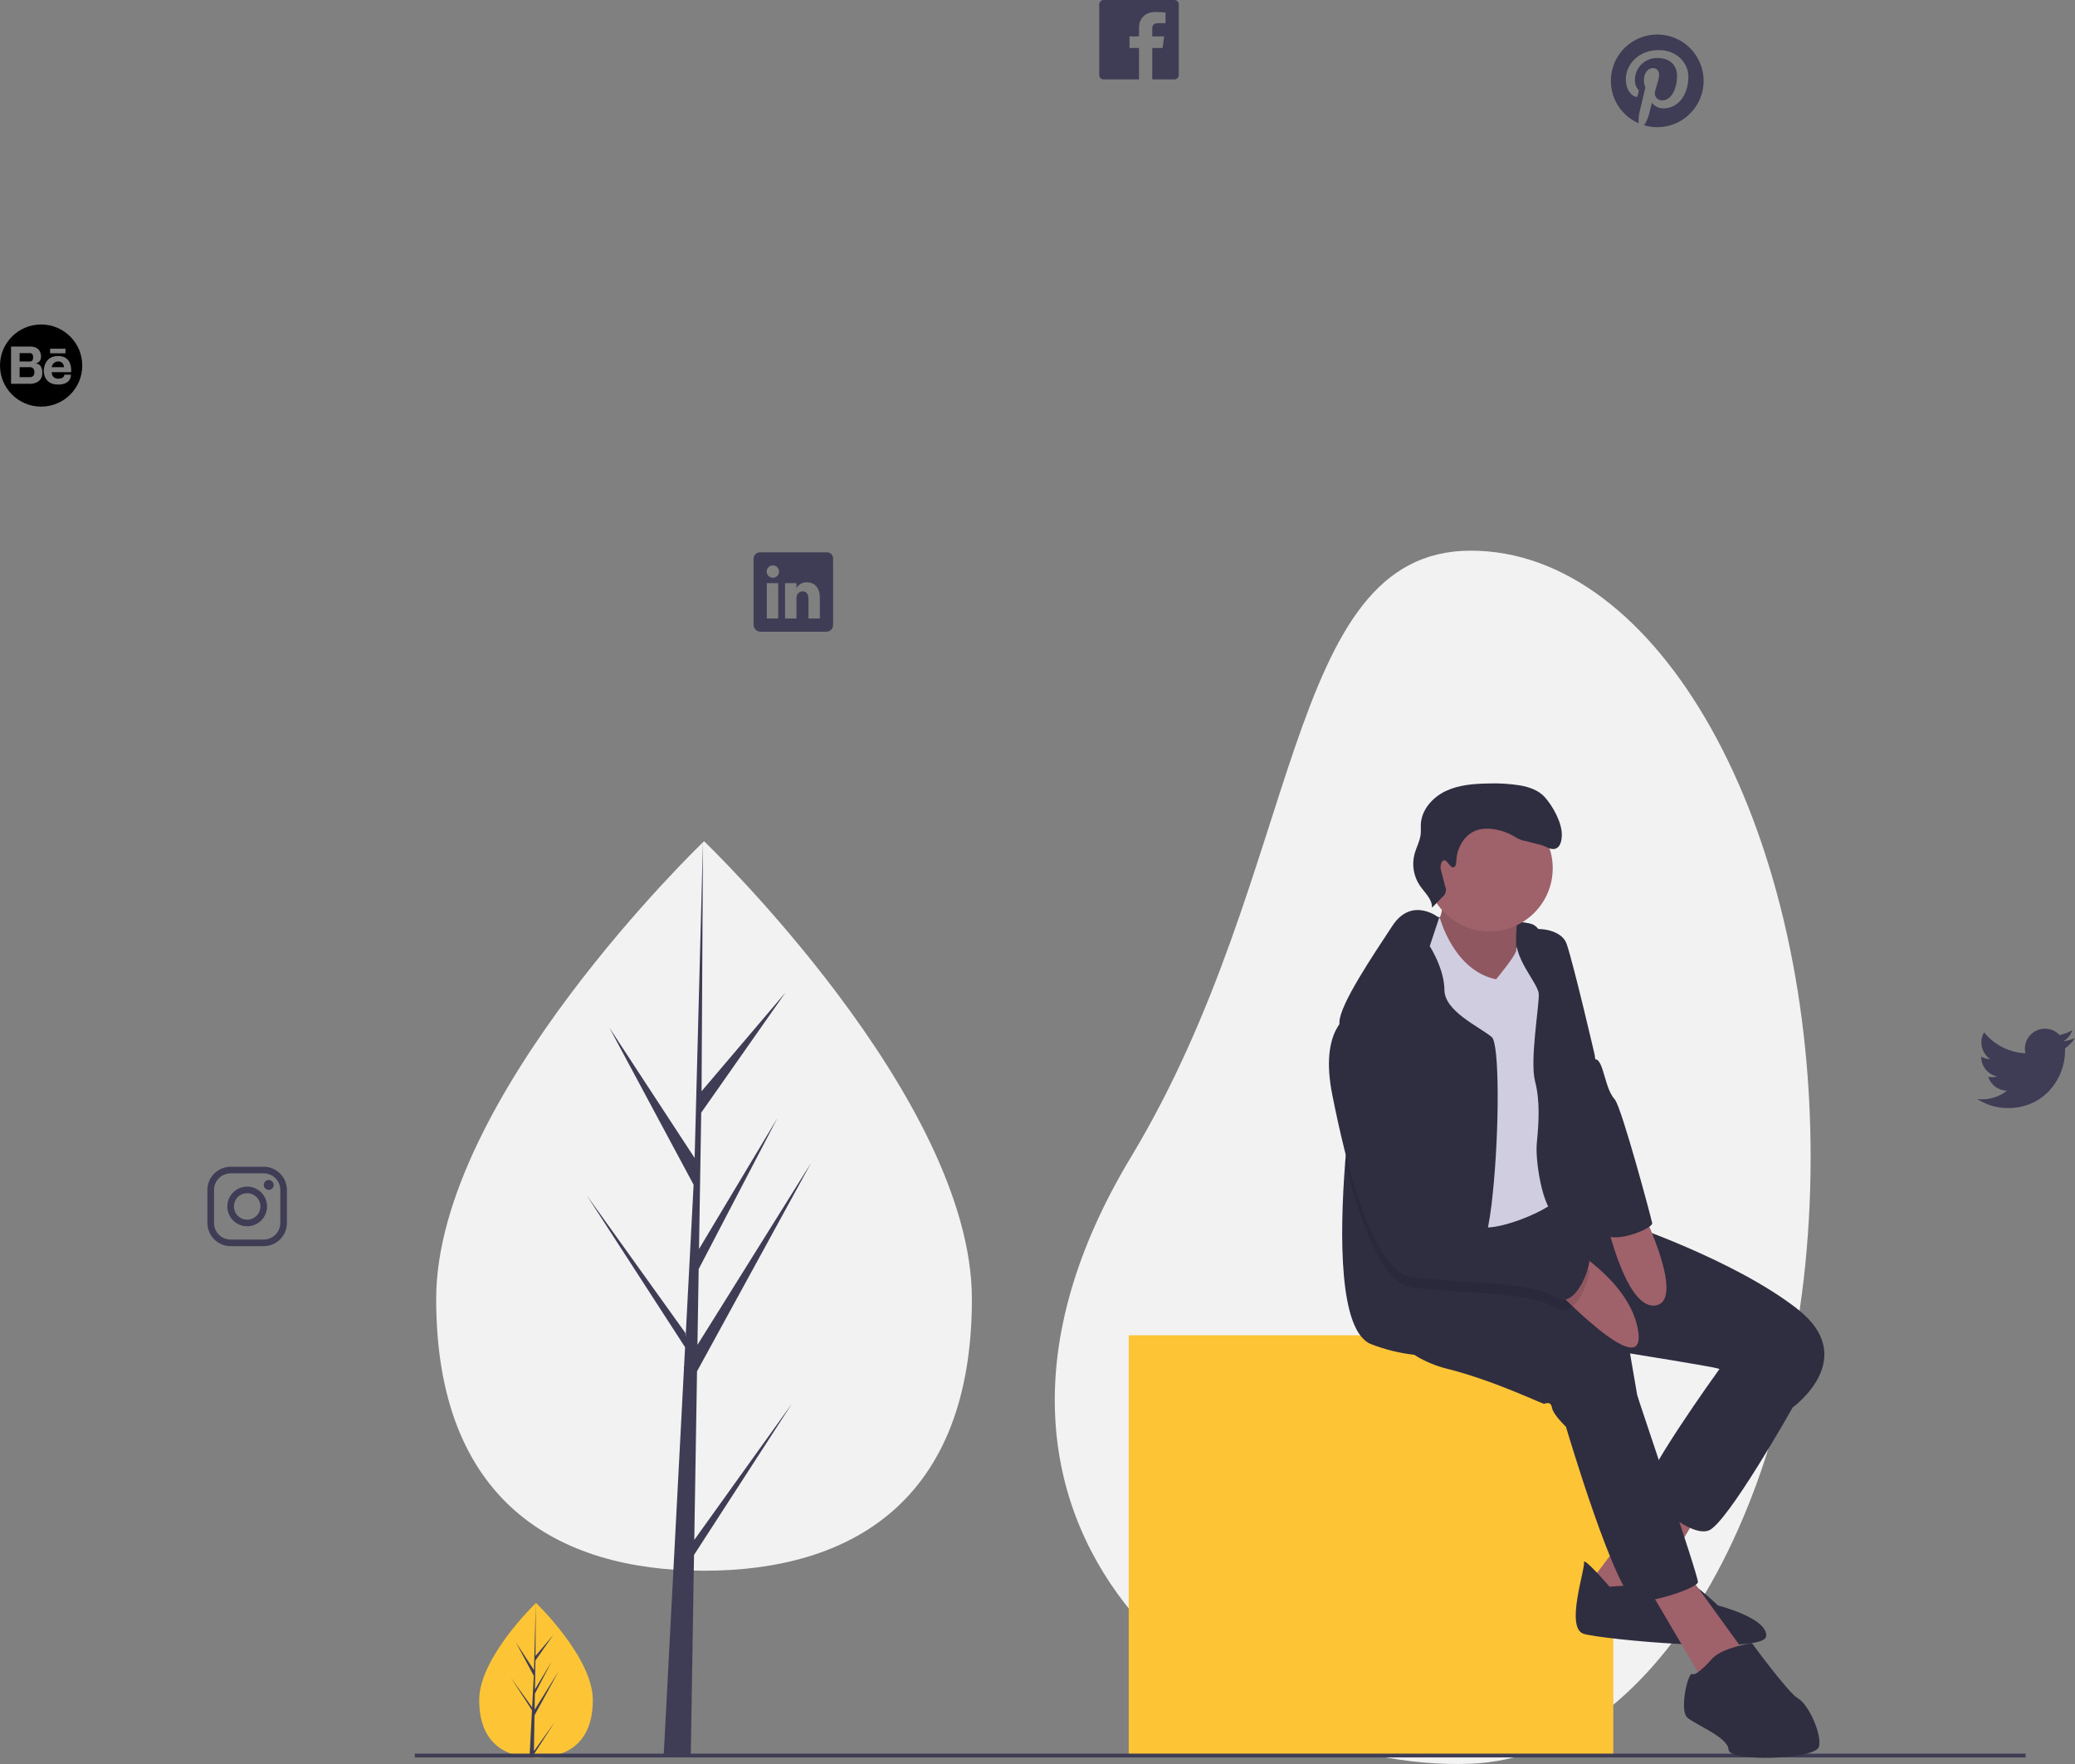 <svg width="300" height="255" viewBox="0 0 300 255" fill="none" xmlns="http://www.w3.org/2000/svg">
<rect x="0" y="0" width="300" height="255" fill="#808080" stroke="none"/>
<path d="M85.707 245.75C85.707 251.926 82.03 254.082 77.494 254.082C77.389 254.082 77.284 254.081 77.18 254.079C76.969 254.074 76.761 254.064 76.556 254.05C72.462 253.761 69.282 251.494 69.282 245.75C69.282 239.806 76.889 232.306 77.46 231.751L77.461 231.75C77.483 231.729 77.494 231.718 77.494 231.718C77.494 231.718 85.707 239.574 85.707 245.75Z" fill="#FDC435"/>
<path d="M77.195 253.137L80.199 248.947L77.188 253.597L77.18 254.079C76.969 254.074 76.761 254.064 76.556 254.05L76.879 247.871L76.877 247.823L76.882 247.814L76.913 247.231L73.894 242.569L76.922 246.793L76.929 246.917L77.174 242.249L74.59 237.431L77.206 241.429L77.46 231.751L77.461 231.718V231.75L77.419 239.382L79.992 236.356L77.408 240.04L77.34 244.219L79.743 240.208L77.33 244.834L77.292 247.158L80.78 241.575L77.279 247.969L77.195 253.137Z" fill="#3F3D56"/>
<path d="M261.778 167.282C261.778 215.706 239.758 253.907 212.641 254.961C177.277 256.336 131.059 221.13 163.503 167.282C188.503 125.788 185.503 79.603 212.641 79.603C239.779 79.603 261.778 118.858 261.778 167.282Z" fill="#F2F2F2"/>
<path d="M233.251 193.025H163.188V253.775H233.251V193.025Z" fill="#FDC435"/>
<path d="M59.973 253.775H292.866" stroke="#3F3D56" stroke-width="0.551" stroke-miterlimit="10"/>
<path d="M239.601 4.99C238.061 4.99 236.568 5.519 235.372 6.489C234.177 7.459 233.352 8.81 233.036 10.315C232.72 11.82 232.933 13.388 233.638 14.755C234.343 16.122 235.498 17.205 236.909 17.822C236.881 17.307 236.92 16.791 237.026 16.286C237.155 15.741 237.888 12.635 237.888 12.635C237.742 12.302 237.668 11.941 237.673 11.577C237.673 10.584 238.248 9.842 238.966 9.842C239.577 9.842 239.871 10.3 239.871 10.847C239.871 11.46 239.478 12.375 239.278 13.224C239.238 13.381 239.235 13.546 239.271 13.704C239.306 13.863 239.378 14.01 239.482 14.136C239.585 14.261 239.716 14.361 239.865 14.426C240.013 14.492 240.175 14.521 240.338 14.513C241.607 14.513 242.464 12.883 242.464 10.952C242.464 9.484 241.473 8.386 239.673 8.386C239.242 8.37 238.813 8.44 238.41 8.594C238.008 8.748 237.641 8.983 237.332 9.283C237.023 9.583 236.778 9.943 236.613 10.34C236.448 10.737 236.365 11.164 236.37 11.595C236.35 12.072 236.508 12.539 236.813 12.907C236.867 12.951 236.905 13.011 236.922 13.078C236.939 13.146 236.935 13.216 236.909 13.281C236.876 13.403 236.804 13.699 236.771 13.819C236.766 13.855 236.751 13.889 236.73 13.919C236.708 13.948 236.68 13.972 236.647 13.989C236.614 14.005 236.578 14.014 236.541 14.013C236.504 14.013 236.468 14.004 236.436 13.986C235.499 13.604 235.062 12.581 235.062 11.427C235.062 9.526 236.67 7.244 239.856 7.244C242.416 7.244 244.102 9.095 244.102 11.08C244.102 13.708 242.638 15.67 240.482 15.67C239.757 15.67 239.077 15.278 238.844 14.835C238.844 14.835 238.454 16.378 238.37 16.677C238.216 17.185 237.989 17.669 237.697 18.112C238.619 18.384 239.59 18.455 240.542 18.32C241.494 18.185 242.406 17.846 243.216 17.328C244.026 16.81 244.715 16.124 245.236 15.317C245.757 14.509 246.098 13.6 246.236 12.649C246.374 11.698 246.306 10.729 246.036 9.808C245.766 8.886 245.3 8.033 244.671 7.306C244.042 6.58 243.263 5.997 242.388 5.597C241.514 5.198 240.563 4.991 239.601 4.99L239.601 4.99Z" fill="#3F3D56"/>
<path d="M300 150.062C299.471 150.296 298.91 150.45 298.335 150.52C298.941 150.158 299.394 149.588 299.611 148.917C299.042 149.255 298.419 149.493 297.769 149.62C297.372 149.195 296.856 148.9 296.288 148.773C295.72 148.645 295.127 148.691 294.586 148.904C294.045 149.118 293.581 149.489 293.254 149.97C292.927 150.45 292.753 151.018 292.753 151.599C292.752 151.822 292.777 152.043 292.828 152.26C291.675 152.203 290.546 151.904 289.516 151.382C288.487 150.86 287.578 150.127 286.851 149.231C286.48 149.869 286.367 150.625 286.535 151.344C286.702 152.063 287.138 152.691 287.753 153.1C287.29 153.089 286.838 152.964 286.435 152.738V152.774C286.435 153.443 286.667 154.091 287.091 154.609C287.515 155.127 288.105 155.482 288.762 155.614C288.513 155.682 288.256 155.716 287.998 155.716C287.815 155.716 287.633 155.698 287.453 155.662C287.638 156.238 287.999 156.741 288.485 157.102C288.971 157.463 289.558 157.663 290.163 157.674C289.136 158.48 287.867 158.918 286.561 158.915C286.33 158.915 286.099 158.901 285.869 158.873C287.189 159.731 288.732 160.186 290.307 160.183C295.646 160.183 298.563 155.767 298.563 151.937C298.563 151.811 298.56 151.686 298.554 151.563C299.121 151.153 299.611 150.644 300 150.062V150.062Z" fill="#3F3D56"/>
<path d="M169.791 0H159.562C159.394 8.59383e-05 159.232 0.067 159.113 0.186C158.994 0.305 158.927 0.466 158.927 0.634V10.847C158.927 11.015 158.994 11.176 159.113 11.295C159.232 11.414 159.394 11.481 159.562 11.481H164.677V6.936H163.302V5.262H164.677V4.024C164.677 2.541 165.707 1.734 167.033 1.734C167.668 1.734 168.351 1.782 168.51 1.803V3.352H167.453C166.731 3.352 166.593 3.692 166.593 4.195V5.262H168.312L168.087 6.936H166.593V11.481H169.791C169.96 11.481 170.121 11.414 170.24 11.295C170.359 11.176 170.426 11.015 170.426 10.847V0.634C170.426 0.466 170.359 0.305 170.24 0.186C170.121 0.067 169.96 7.9384e-05 169.791 0Z" fill="#3F3D56"/>
<path d="M38.131 169.619C38.766 169.621 39.374 169.873 39.823 170.321C40.272 170.769 40.525 171.377 40.527 172.011V176.794C40.525 177.428 40.272 178.035 39.823 178.484C39.374 178.932 38.766 179.184 38.131 179.186H33.34C32.705 179.184 32.097 178.932 31.648 178.484C31.199 178.035 30.946 177.428 30.945 176.794V172.011C30.946 171.377 31.199 170.769 31.648 170.321C32.097 169.873 32.705 169.621 33.34 169.619H38.131ZM38.131 168.662H33.34C32.451 168.665 31.6 169.018 30.971 169.646C30.343 170.273 29.989 171.123 29.986 172.011V176.794C29.989 177.682 30.343 178.532 30.971 179.159C31.6 179.787 32.451 180.14 33.34 180.143H38.131C39.02 180.14 39.871 179.787 40.5 179.159C41.128 178.532 41.482 177.682 41.485 176.794V172.011C41.482 171.123 41.128 170.273 40.5 169.646C39.871 169.018 39.02 168.665 38.131 168.662V168.662Z" fill="#3F3D56"/>
<path d="M38.85 172.011C38.708 172.011 38.569 171.968 38.451 171.89C38.333 171.811 38.241 171.699 38.186 171.568C38.132 171.436 38.118 171.292 38.145 171.153C38.173 171.014 38.242 170.886 38.342 170.786C38.443 170.685 38.571 170.617 38.71 170.589C38.849 170.562 38.994 170.576 39.125 170.63C39.257 170.684 39.369 170.776 39.448 170.894C39.527 171.012 39.569 171.151 39.569 171.293C39.569 171.387 39.551 171.481 39.515 171.568C39.479 171.655 39.426 171.734 39.359 171.801C39.292 171.868 39.213 171.92 39.126 171.956C39.038 171.992 38.945 172.011 38.85 172.011ZM35.736 172.489C36.115 172.489 36.486 172.601 36.801 172.811C37.116 173.022 37.362 173.32 37.507 173.67C37.652 174.02 37.69 174.405 37.616 174.776C37.542 175.147 37.359 175.488 37.091 175.755C36.823 176.023 36.482 176.205 36.11 176.279C35.738 176.353 35.353 176.315 35.003 176.17C34.652 176.025 34.353 175.78 34.143 175.465C33.932 175.151 33.82 174.781 33.82 174.402C33.82 173.895 34.022 173.409 34.381 173.05C34.741 172.691 35.228 172.489 35.736 172.489ZM35.736 171.532C35.167 171.532 34.612 171.7 34.139 172.016C33.666 172.331 33.298 172.78 33.08 173.304C32.863 173.828 32.806 174.406 32.917 174.962C33.028 175.519 33.301 176.031 33.703 176.432C34.105 176.833 34.617 177.107 35.175 177.217C35.733 177.328 36.311 177.271 36.836 177.054C37.361 176.837 37.81 176.469 38.126 175.997C38.442 175.525 38.611 174.97 38.611 174.402C38.611 173.641 38.308 172.911 37.769 172.373C37.229 171.835 36.498 171.532 35.736 171.532Z" fill="#3F3D56"/>
<path d="M119.527 79.841H109.932C109.809 79.835 109.686 79.853 109.57 79.895C109.453 79.937 109.347 80.001 109.255 80.084C109.164 80.167 109.09 80.268 109.038 80.379C108.985 80.491 108.956 80.612 108.95 80.735V90.335C108.957 90.594 109.062 90.84 109.245 91.023C109.428 91.206 109.674 91.312 109.932 91.319H119.524C119.776 91.309 120.014 91.2 120.187 91.016C120.36 90.832 120.453 90.588 120.446 90.335V80.735C120.448 80.615 120.425 80.496 120.38 80.385C120.334 80.274 120.266 80.174 120.18 80.09C120.093 80.006 119.991 79.941 119.879 79.898C119.767 79.855 119.647 79.836 119.527 79.841V79.841ZM112.514 89.409H110.867V84.296H112.514V89.409ZM111.747 83.519H111.735C111.498 83.517 111.271 83.422 111.105 83.254C110.938 83.085 110.845 82.858 110.846 82.621C110.846 82.385 110.941 82.158 111.109 81.991C111.277 81.824 111.504 81.731 111.741 81.731C111.978 81.731 112.205 81.824 112.373 81.991C112.541 82.158 112.636 82.385 112.636 82.621C112.637 82.858 112.544 83.085 112.377 83.254C112.211 83.422 111.984 83.517 111.747 83.519V83.519ZM118.532 89.409H116.886V86.613C116.886 85.943 116.646 85.486 116.05 85.486C115.864 85.487 115.682 85.547 115.531 85.655C115.38 85.764 115.266 85.917 115.206 86.093C115.162 86.223 115.143 86.359 115.149 86.496V89.409H113.502V84.296H115.149V85.007C115.299 84.749 115.516 84.535 115.777 84.388C116.038 84.242 116.334 84.169 116.634 84.176C117.715 84.176 118.532 84.888 118.532 86.422V89.409Z" fill="#3F3D56"/>
<path d="M207.921 132.576C207.921 132.576 219.578 132.892 221.503 133.592C223.429 134.291 224.29 139.292 224.29 139.292L215.239 142.133L208.469 141.75L203.374 142.109L206.219 134.67L207.921 132.576Z" fill="#2F2E41"/>
<path d="M208.424 128.757C208.424 128.757 209.191 131.714 207.489 133.809C205.787 135.903 214.806 143.365 214.806 143.365L219.565 142.549C219.565 142.549 218.516 133.461 219.925 131.16C221.333 128.858 208.424 128.757 208.424 128.757Z" fill="#9F616A"/>
<path opacity="0.1" d="M208.424 128.757C208.424 128.757 209.191 131.714 207.489 133.809C205.787 135.903 214.806 143.365 214.806 143.365L219.565 142.549C219.565 142.549 218.516 133.461 219.925 131.16C221.333 128.858 208.424 128.757 208.424 128.757Z" fill="black"/>
<path d="M240.07 215.232L229.571 229.133L236.736 233.31L246.597 217.201L240.07 215.232Z" fill="#9F616A"/>
<path d="M232.705 229.368C232.705 229.368 228.839 224.882 229.011 225.883C229.184 226.883 226.261 235.365 228.98 236.186C231.7 237.006 255.022 239.182 255.343 236.553C255.664 233.923 248.385 232.083 248.385 232.083C248.385 232.083 244.061 227.934 243.103 228.356C242.144 228.778 232.705 229.368 232.705 229.368Z" fill="#2F2E41"/>
<path d="M237.714 228.508L246.1 242.773L252.431 239.112L243.975 227.434L237.714 228.508Z" fill="#9F616A"/>
<path d="M250.953 194.571L248.464 198.088C248.464 198.088 236.599 214.54 237.859 215.869C239.119 217.197 244.367 222.218 247.036 221.245C249.704 220.272 259.186 203.456 259.186 203.456L256.713 193.583L250.953 194.571Z" fill="#2F2E41"/>
<path d="M199.843 191.243C199.843 191.243 202.5 196.193 209.235 197.869C215.969 199.545 223.005 202.972 223.255 202.929C223.506 202.886 224.214 202.507 224.386 203.507C224.558 204.507 226.405 206.25 226.405 206.25C226.405 206.25 233.844 231.489 236.685 231.517C239.526 231.544 245.365 229.512 245.486 228.719C245.607 227.926 236.787 202.151 236.701 201.651L235.668 195.65C235.668 195.65 247.333 197.509 248.421 197.838C249.508 198.166 259.186 203.456 259.186 203.456C259.186 203.456 269.05 196.357 259.823 189.187C250.596 182.018 234.736 176.759 234.736 176.759L229.047 175.161L224.088 174.866L223.358 172.07L211.614 172.747L199.358 177.939L199.843 191.243Z" fill="#2F2E41"/>
<path d="M215.343 134.644C220.395 134.644 224.491 130.555 224.491 125.51C224.491 120.466 220.395 116.376 215.343 116.376C210.291 116.376 206.195 120.466 206.195 125.51C206.195 130.555 210.291 134.644 215.343 134.644Z" fill="#9F616A"/>
<path d="M207.066 132.851L208.167 132.663C208.167 132.663 210.154 140.302 216.301 141.564C216.301 141.564 219.335 137.936 219.205 137.324C219.076 136.712 221.608 133.445 222.954 135.274C224.3 137.102 222.625 169.312 223.756 169.89C224.887 170.469 227.313 171.082 225.36 173.219C223.408 175.356 215.652 178.232 213.934 177.24C212.216 176.247 208.706 167.839 207.188 165.011C205.67 162.182 203.239 152.559 203.239 152.559C203.239 152.559 200.136 142.021 202.046 139.634C203.956 137.247 207.066 132.851 207.066 132.851Z" fill="#D0CDE1"/>
<path d="M215.822 172.505C215.617 174.749 215.267 176.977 214.774 179.175C214.325 180.964 213.803 182.044 213.207 181.998C211.686 181.885 210.994 184.112 210.638 186.68C210.257 189.405 210.257 192.513 210.048 193.611C209.771 195.062 208.001 196.17 204.464 195.845C202.358 195.606 200.29 195.099 198.312 194.338C193.537 192.605 193.678 178.546 194.477 168.115C194.966 161.72 195.7 156.686 195.7 156.686C195.7 156.686 194.25 152.366 193.786 149.405C193.693 148.865 193.647 148.317 193.647 147.769C193.718 145.183 198.447 138.194 201.305 133.84C204.166 129.486 208.069 132.68 208.069 132.68L206.71 136.773C206.71 136.773 208.815 140.016 208.831 143.103C208.846 146.189 213.87 148.417 215.674 149.911C216.808 150.85 216.78 163.383 215.822 172.505Z" fill="#2F2E41"/>
<path d="M219.794 134.143C219.794 134.143 220.124 134.532 221.633 134.342C223.444 134.114 225.933 134.74 226.511 136.465C227.571 139.63 230.561 152.504 230.561 152.504C230.561 152.504 231.806 167.222 232.365 170.473C232.925 173.723 232.647 176.603 233.199 178.31C233.75 180.018 227.752 175.126 225.541 175.763C223.33 176.4 221.909 168.148 222.187 165.268C222.465 162.389 222.7 159.259 221.933 156.302C221.166 153.344 222.526 145.516 222.475 143.723C222.424 141.929 217.6 137.41 219.794 134.143Z" fill="#2F2E41"/>
<path d="M226.267 179.886C226.267 179.886 235.953 185.162 236.88 192.671C237.807 200.181 223.924 185.4 223.924 185.4L226.267 179.886Z" fill="#9F616A"/>
<path d="M231.796 174.56C231.796 174.56 234.764 189.497 239.387 188.704C244.011 187.911 236.805 173.701 236.805 173.701L231.796 174.56Z" fill="#9F616A"/>
<path d="M247.63 239.678C247.63 239.678 245.263 242.402 244.676 241.988C244.089 241.573 242.739 247.211 243.956 248.29C245.173 249.368 249.861 251.138 249.912 252.931C249.962 254.725 262.535 254.369 262.985 252.49C263.435 250.61 261.408 246.324 259.984 245.539C258.559 244.754 253.293 237.526 253.293 237.526C253.293 237.526 249.168 238.127 247.63 239.678Z" fill="#2F2E41"/>
<path opacity="0.1" d="M224.724 189.021C222.478 187.438 216.206 187.045 210.638 186.68C208.195 186.524 205.887 186.37 204.114 186.122C202.405 185.885 200.869 184.327 199.504 182.004C197.436 178.485 195.765 173.208 194.477 168.115C194.966 161.72 195.7 156.686 195.7 156.686C195.7 156.686 194.25 152.366 193.786 149.405C194.113 148.95 194.534 148.571 195.021 148.294C200.927 145.763 206.566 170.673 207.282 174.582C207.294 174.647 207.303 174.708 207.313 174.76C207.66 176.773 211.412 178.494 214.774 179.175C216.845 179.596 218.772 179.623 219.66 179.077C221.992 177.647 229.164 183.37 229.708 183.532C230.252 183.698 227.95 191.301 224.724 189.021Z" fill="black"/>
<path d="M195.022 146.761C195.022 146.761 190.729 148.785 192.615 158.244C194.501 167.703 198.301 183.784 204.112 184.589C209.923 185.394 221.494 185.21 224.722 187.488C227.951 189.766 230.252 182.163 229.708 181.998C229.164 181.834 221.991 176.114 219.659 177.544C217.327 178.974 207.873 176.478 207.313 173.227C206.753 169.976 201.024 144.186 195.022 146.761Z" fill="#2F2E41"/>
<path d="M225.955 142.224L230.673 153.155C230.673 153.155 231.148 152.918 231.7 154.625C232.251 156.333 232.51 157.833 233.476 158.955C234.443 160.076 238.743 176.071 238.872 176.822C239.001 177.572 232.933 180.158 231.577 178.074C230.22 175.989 225.955 142.224 225.955 142.224Z" fill="#2F2E41"/>
<path d="M210.138 125.383C210.488 125.289 210.54 124.825 210.551 124.463C210.614 122.523 211.784 120.533 213.643 119.969C214.356 119.774 215.103 119.733 215.834 119.849C216.877 119.987 217.884 120.323 218.801 120.837C219.285 121.109 219.76 121.436 220.309 121.519C220.672 121.574 222.243 122.03 222.604 122.094C223.398 122.235 224.136 122.944 224.898 122.681C225.627 122.428 225.788 121.485 225.806 120.715C225.846 118.96 224.512 116.532 223.337 115.226C222.445 114.235 221.102 113.778 219.789 113.54C218.256 113.294 216.702 113.2 215.15 113.259C213.05 113.296 210.891 113.458 208.996 114.365C207.102 115.273 205.511 117.079 205.42 119.175C205.401 119.612 205.446 120.05 205.41 120.485C205.32 121.548 204.755 122.507 204.49 123.54C204.3 124.298 204.272 125.087 204.407 125.856C204.541 126.625 204.836 127.358 205.272 128.006C205.975 129.039 207.08 129.974 207.039 131.222L208.563 129.645C208.791 129.472 208.952 129.225 209.02 128.947C209.088 128.669 209.058 128.377 208.936 128.118L208.396 126.017C208.257 125.642 208.241 125.232 208.349 124.847C208.928 123.42 209.553 125.539 210.138 125.383Z" fill="#2F2E41"/>
<path d="M140.515 187.771C140.515 216.892 123.176 227.06 101.788 227.06C80.4 227.06 63.062 216.892 63.062 187.771C63.062 158.651 101.788 121.605 101.788 121.605C101.788 121.605 140.515 158.651 140.515 187.771Z" fill="#F2F2F2"/>
<path d="M100.378 222.605L100.775 198.234L117.281 168.083L100.837 194.411L101.015 183.452L112.391 161.639L101.062 180.553L101.383 160.843L113.565 143.477L101.433 157.744L101.634 121.605L100.375 169.447L100.478 167.473L88.093 148.545L100.279 171.262L99.125 193.274L99.091 192.689L84.813 172.77L99.048 194.753L98.903 197.506L98.878 197.547L98.889 197.773L95.962 253.619H99.873L100.343 224.774L114.543 202.844L100.378 222.605Z" fill="#3F3D56"/>
<g clip-path="url(#clip0)">
<path d="M4.787 51.611C4.787 51.05 4.405 51.05 4.405 51.05H4.203H2.834V52.252H4.308C4.563 52.252 4.787 52.171 4.787 51.611Z" fill="black"/>
<path d="M4.405 53.082H2.834V54.522H4.333C4.558 54.516 4.974 54.445 4.974 53.822C4.974 53.075 4.405 53.082 4.405 53.082Z" fill="black"/>
<path d="M8.425 52.252C7.591 52.252 7.475 53.082 7.475 53.082H9.248C9.248 53.082 9.259 52.252 8.425 52.252Z" fill="black"/>
<path d="M5.946 46.906C2.662 46.906 0 49.564 0 52.843C0 56.122 2.662 58.78 5.946 58.78C9.23 58.78 11.892 56.122 11.892 52.843C11.892 49.564 9.23 46.906 5.946 46.906ZM7.243 50.41H9.468V51.074H7.243V50.41ZM6.118 53.889C6.118 55.533 4.404 55.479 4.404 55.479H2.834H2.788H1.597V50.093H2.788H2.834H4.404C5.257 50.093 5.931 50.563 5.931 51.527C5.931 52.491 5.107 52.552 5.107 52.552C6.193 52.552 6.118 53.889 6.118 53.889ZM8.435 54.739C9.331 54.739 9.3 54.159 9.3 54.159H10.249C10.249 55.697 8.403 55.592 8.403 55.592C6.188 55.592 6.331 53.532 6.331 53.532C6.331 53.532 6.329 51.463 8.403 51.463C10.586 51.463 10.281 53.801 10.281 53.801H7.485C7.485 54.802 8.435 54.739 8.435 54.739Z" fill="black"/>
</g>
<defs>
<clipPath id="clip0">
<rect width="11.892" height="11.874" fill="white" transform="translate(0 46.906)"/>
</clipPath>
</defs>
</svg>
